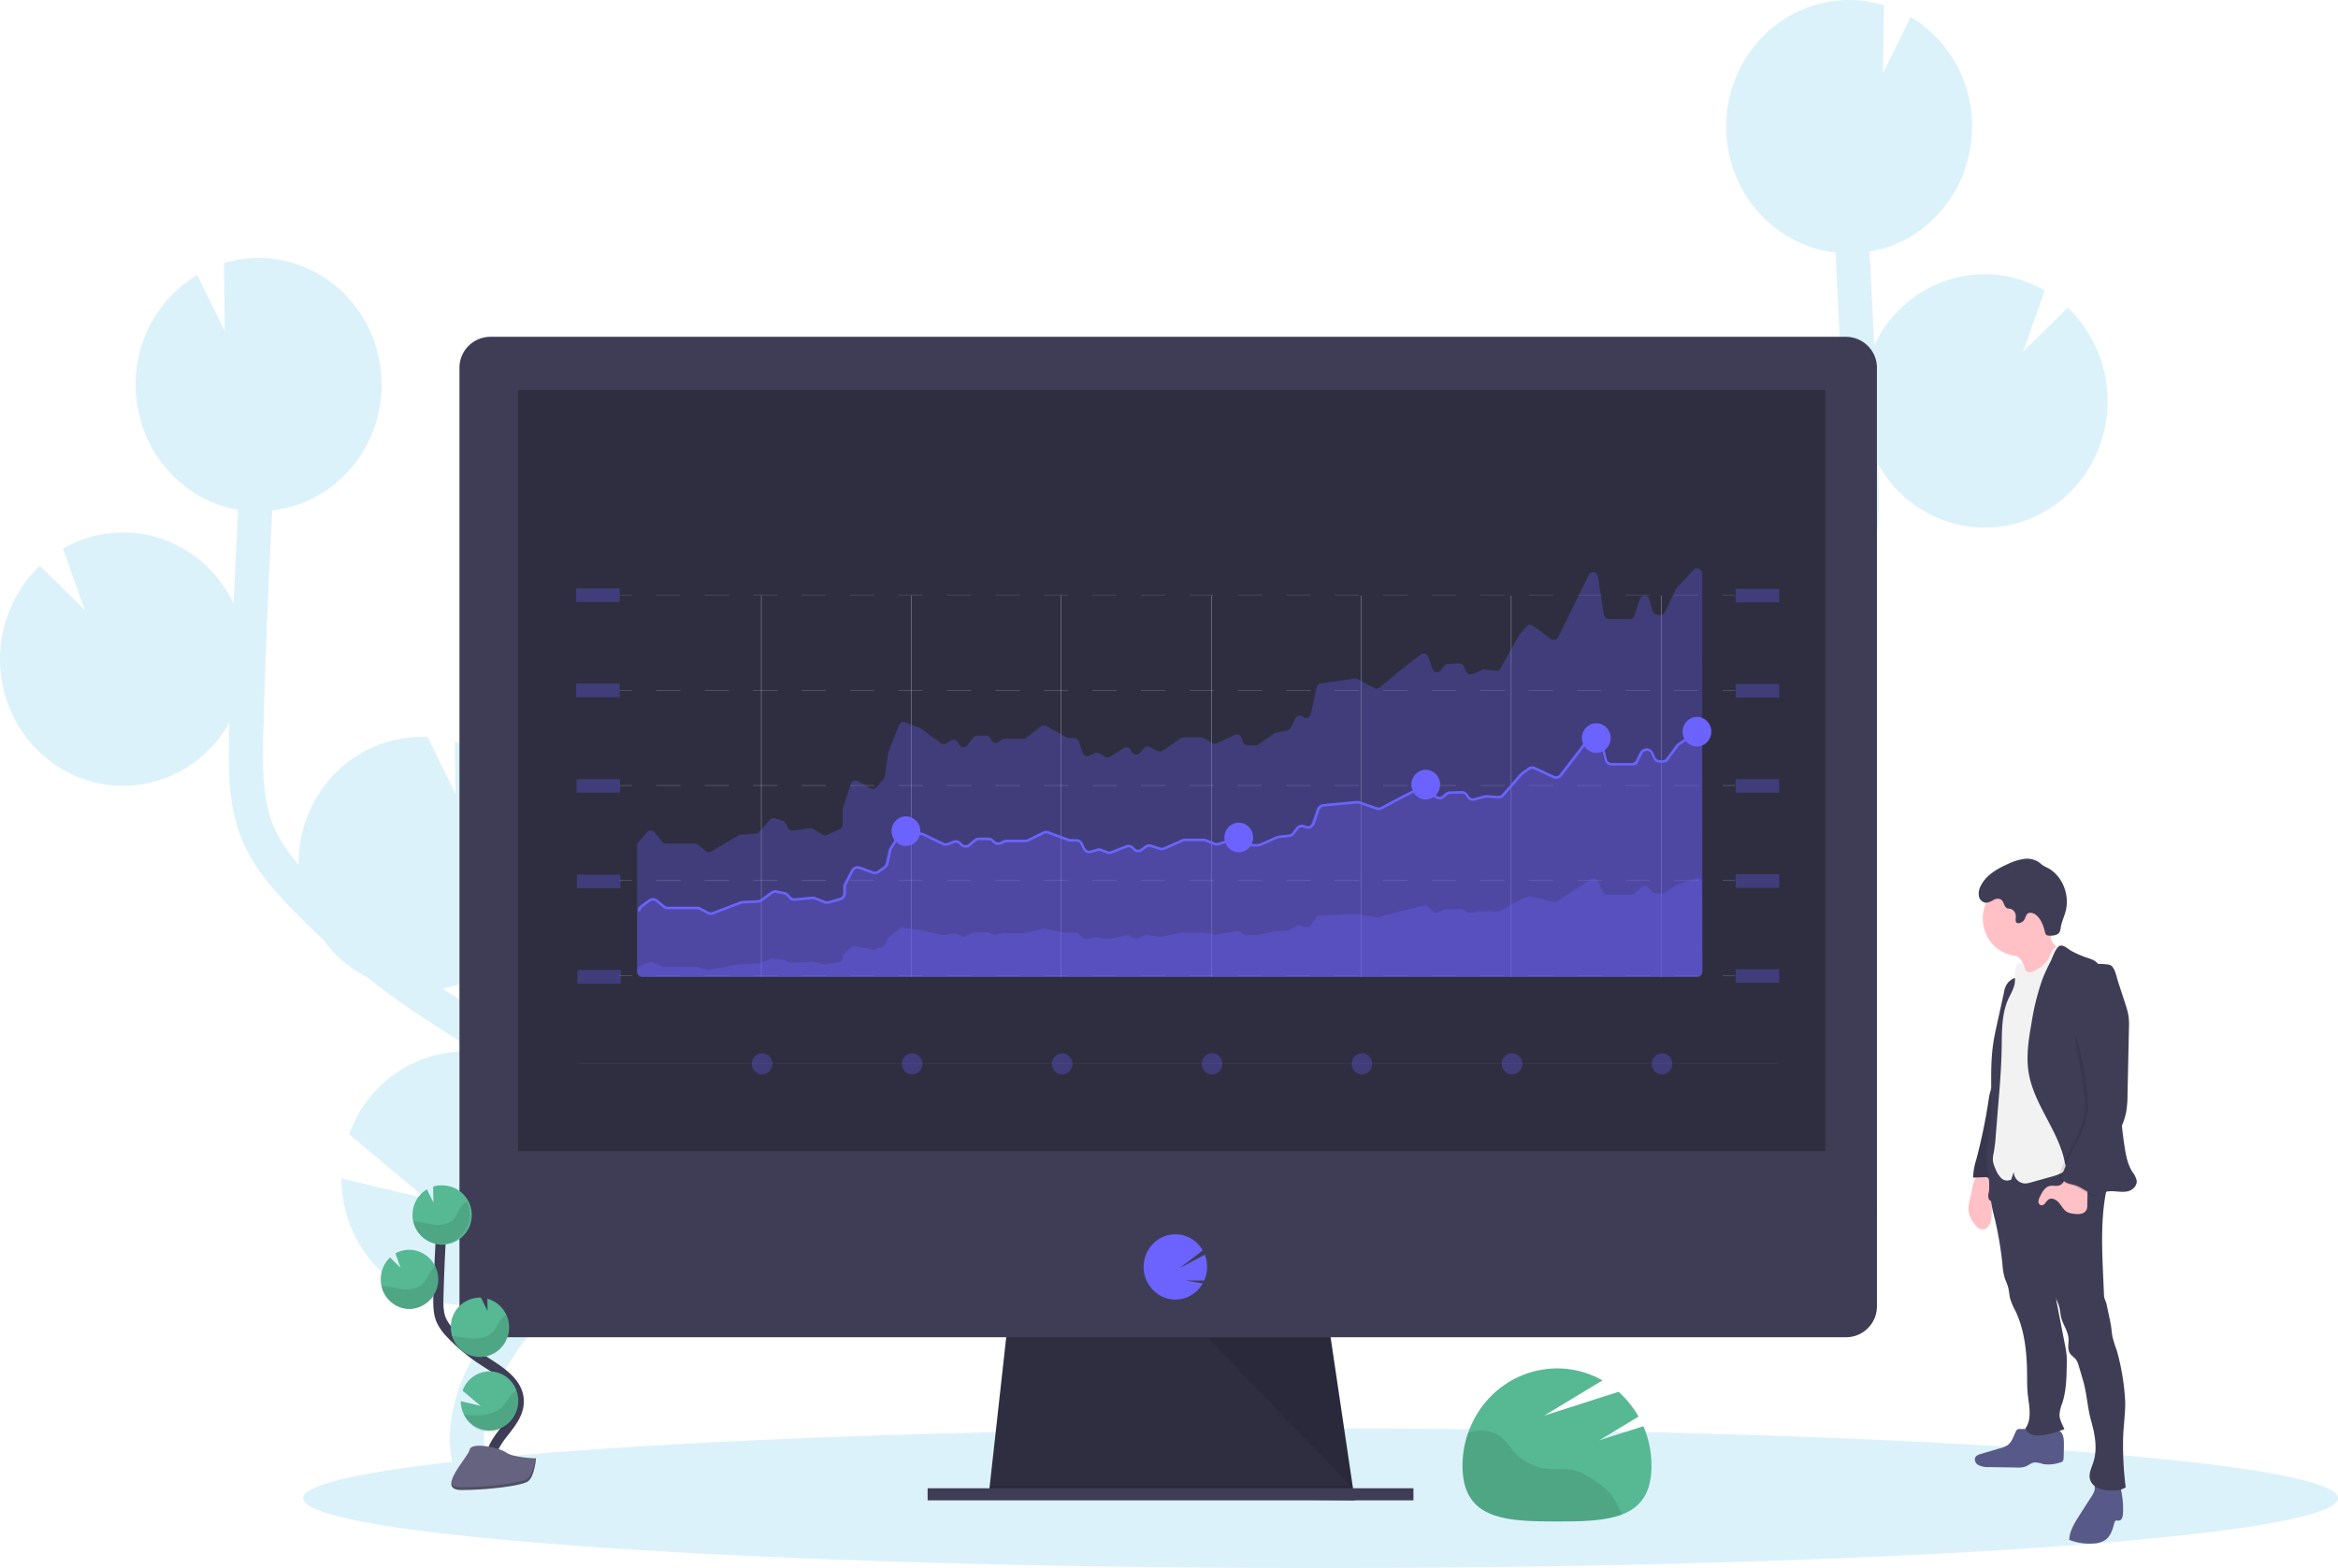 <svg xmlns="http://www.w3.org/2000/svg" viewBox="0 0 923.03 619.18"><defs><style>.cls-1{fill:#dcf2fa;}.cls-2{fill:#2f2e41;}.cls-3{opacity:0.1;}.cls-12,.cls-15,.cls-3,.cls-7{isolation:isolate;}.cls-4{fill:#3f3d56;}.cls-5,.cls-7{fill:#6c63ff;}.cls-6{fill:#57b894;}.cls-7{opacity:0.3;}.cls-12,.cls-15,.cls-8{opacity:0.2;}.cls-12,.cls-9{fill:#f2f2f2;}.cls-10,.cls-11,.cls-13{fill:none;stroke-miterlimit:10;}.cls-10{stroke:#f2f2f2;stroke-width:0.1px;}.cls-11{stroke:#6c63ff;}.cls-13{stroke:#3f3d56;stroke-width:4px;}.cls-14{fill:#656380;}.cls-16{fill:#ffc0c6;}.cls-17{fill:#575a88;}</style></defs><title>hero-img</title><g id="Layer_2" data-name="Layer 2"><g id="e4110a9f-f3dd-43c7-a69f-77d1c85ae255"><path class="cls-1" d="M181.23,394.55l-5.1-3.26c-.49-.31-1-.65-1.45-1,26.43-4.68,44.18-30.53,39.64-57.75a49.52,49.52,0,0,0-34.74-39.69l.26,20.61-11-22.41h-.16c-26.78-1.29-49.51,20-50.76,47.61h0c-.05,1,0,1.89,0,2.84a60.23,60.23,0,0,1-9.6-14.6c-4.65-10.68-4.73-22.8-4.37-37.51.73-29.16,2-58.54,3.55-87.83,23.71-2.72,42-22.78,43.12-47.32.06-1.53,0-3,0-4.53a6.89,6.89,0,0,0-.06-1.12c-.1-1.46-.23-2.89-.45-4.31a4,4,0,0,0-.12-.69c-.19-1.2-.44-2.39-.71-3.57l-.33-1.31c-.34-1.27-.71-2.5-1.15-3.77-.14-.4-.31-.83-.47-1.21q-.51-1.38-1.11-2.7c-.21-.47-.41-.94-.63-1.4-.07-.12-.11-.24-.17-.36h0c-10.58-21.52-34.58-32.19-57-25.34l.32,26.81L77.84,108.64c-18.34,10.82-27.73,32.67-23.16,53.93h0c.08.36.18.69.26,1.05.16.66.32,1.32.5,2,.23.83.49,1.67.75,2.5.21.61.4,1.23.63,1.84.33.89.7,1.75,1.08,2.61.22.5.41,1,.65,1.51a42.6,42.6,0,0,0,2,3.78c.25.44.53.84.81,1.27.52.83,1,1.67,1.62,2.44.35.5.72,1,1.09,1.45.53.69,1.08,1.38,1.62,2,.4.47.81.92,1.22,1.38.6.65,1.21,1.27,1.85,1.89.41.41.81.84,1.27,1.22.71.65,1.46,1.28,2.21,1.89.39.3.76.63,1.15.93,1.15.83,2.33,1.67,3.56,2.5.23.15.48.27.7.41,1,.62,2.07,1.21,3.14,1.75.47.23.94.43,1.41.65a26.19,26.19,0,0,0,2.67,1.15c.52.21,1.06.4,1.62.6.89.3,1.8.59,2.72.83.53.15,1.07.31,1.62.44,1,.25,2,.45,3,.63l.2,0q-1,18.53-1.79,37.09c-11.71-24.82-40.74-35.16-64.84-23.09-.86.43-1.71.88-2.54,1.37l8.58,24.22L15.75,223.39a51.13,51.13,0,0,0-14.46,48.3C7.41,298.57,33.53,315.26,59.63,309a48.7,48.7,0,0,0,30.94-23.64c0,1.25-.08,2.5-.11,3.76-.33,13-.74,29.14,5.55,43.57,4.26,9.77,11.11,17.71,17.85,24.83,4.4,4.63,9,9.11,13.65,13.45a49,49,0,0,0,17.54,15c7.69,6.1,15.65,11.84,23.88,17.14l5.15,3.29c4.62,3,9.36,6,14,9.13-.81-.08-1.62-.17-2.44-.22-21.12-1-40.45,12.16-47.81,32.58l30.34,25.43-33.37-8c0,27.63,21.81,50,48.64,50a47.37,47.37,0,0,0,21-4.93c-.74,1-1.49,1.93-2.25,2.89-1.49,1.91-3,3.81-4.42,5.7-19.75,25.75-25.24,50.2-15.46,68.84l11.89-6.62c-9.52-18.14,4.79-41.36,14.17-53.59,1.43-1.87,2.88-3.73,4.35-5.6,12.63-16.18,26.92-34.46,26.57-56.91C238.73,431.26,206.82,410.91,181.23,394.55Z"/><path class="cls-1" d="M650.9,292.63l5.1-3.26c.49-.31,1-.64,1.45-1-26.43-4.69-44.16-30.55-39.61-57.77A49.5,49.5,0,0,1,652.59,191l-.26,20.61,11-22.41h.13c26.79-1.29,49.51,20,50.76,47.61h0c0,1,0,1.89,0,2.84a59.9,59.9,0,0,0,9.59-14.6c4.65-10.68,4.74-22.79,4.37-37.51-.73-29.16-2-58.54-3.54-87.83-23.71-2.72-42-22.77-43.12-47.32-.07-1.53,0-3,0-4.53a8.32,8.32,0,0,1,.05-1.12c.1-1.46.23-2.89.45-4.31a4,4,0,0,1,.12-.69c.2-1.2.44-2.39.72-3.56.1-.44.21-.84.32-1.32.34-1.27.71-2.5,1.15-3.76.15-.41.32-.84.47-1.22.34-.91.72-1.82,1.11-2.7.22-.47.42-.94.64-1.4.06-.11.1-.24.17-.36h0c10.57-21.51,34.55-32.17,57-25.35l-.33,26.82L754.28,6.71C772.63,17.53,782,39.39,777.45,60.65h0c-.08.36-.18.7-.26,1.06-.16.65-.32,1.31-.5,2-.23.83-.49,1.67-.75,2.5-.21.61-.4,1.23-.63,1.84-.33.89-.7,1.75-1.08,2.61-.22.5-.41,1-.65,1.51-.61,1.3-1.28,2.56-2,3.79-.25.43-.53.83-.81,1.26-.52.83-1,1.67-1.62,2.44-.35.5-.72,1-1.09,1.45-.53.69-1.08,1.38-1.62,2-.4.47-.81.93-1.22,1.38-.6.65-1.21,1.27-1.85,1.89-.41.41-.81.84-1.27,1.22-.71.65-1.46,1.28-2.21,1.89-.39.3-.76.63-1.15.93-1.15.83-2.33,1.67-3.56,2.46-.23.15-.48.27-.7.41-1,.62-2.07,1.2-3.14,1.75-.47.23-.94.43-1.41.65a28.62,28.62,0,0,1-2.67,1.15c-.52.21-1.06.4-1.62.6-.89.3-1.8.59-2.72.83-.53.15-1.07.31-1.62.44-1,.25-2,.45-3,.63h-.2q1,18.54,1.79,37.08c11.71-24.81,40.74-35.15,64.84-23.08.86.43,1.71.88,2.54,1.36l-8.58,24.23,17.66-17.46a51.15,51.15,0,0,1,14.45,48.3c-6.12,26.88-32.23,43.57-58.33,37.27a48.68,48.68,0,0,1-30.94-23.64c0,1.25.08,2.5.11,3.77.32,13,.73,29.13-5.56,43.56-4.26,9.78-11.1,17.71-17.84,24.83q-6.62,7-13.65,13.45a49.11,49.11,0,0,1-17.54,15c-7.69,6.1-15.66,11.84-23.89,17.14L658,304.48c-4.63,2.95-9.36,6-14,9.13.81-.08,1.62-.17,2.43-.22,21.12-1,40.46,12.17,47.81,32.59L663.94,371.4l33.37-8c0,27.63-21.81,50-48.64,50a47.38,47.38,0,0,1-21-4.94c.75,1,1.5,1.94,2.25,2.89,1.5,1.91,3,3.81,4.43,5.7,19.74,25.75,25.23,50.2,15.46,68.84l-11.9-6.62c9.52-18.13-4.79-41.36-14.17-53.59-1.42-1.87-2.87-3.73-4.34-5.6-12.62-16.14-26.91-34.43-26.56-56.87C593.4,329.34,625.28,309,650.9,292.63Z"/><ellipse class="cls-1" cx="521.37" cy="591.62" rx="401.67" ry="27.57"/><polygon class="cls-2" points="534.86 592.45 390.31 590.55 390.74 586.73 397.73 523.75 524.67 523.75 534 586.73 534.72 591.5 534.86 592.45"/><polygon class="cls-3" points="534.72 591.5 462.58 591.5 390.31 590.55 390.74 586.73 534 586.73 534.72 591.5"/><rect class="cls-4" x="366.22" y="587.68" width="191.8" height="4.77"/><path class="cls-4" d="M741,145.47A12.25,12.25,0,0,0,729,133H193.39a12.24,12.24,0,0,0-12,12.48h0V479.85H741Z"/><path class="cls-4" d="M181.39,476.51v39.17a12.18,12.18,0,0,0,12,12.36H729a12.19,12.19,0,0,0,12-12.36V476.51Z"/><rect class="cls-2" x="204.54" y="153.98" width="516.08" height="300.59"/><path class="cls-5" d="M464,513.18a12.38,12.38,0,0,0,9.84-4.92h0a12.16,12.16,0,0,0,1-1.48l-6.86-1.16,7.42.06a13.29,13.29,0,0,0,.25-10.21l-10,5.32,9.18-7a12.32,12.32,0,0,0-17.1-4.66,13.1,13.1,0,0,0-4.52,17.62,11.86,11.86,0,0,0,1,1.46h0A12.35,12.35,0,0,0,464,513.18Z"/><polygon class="cls-3" points="476.48 528.04 534.15 587.68 525.3 528.04 476.48 528.04"/><path class="cls-6" d="M631.36,568.74l15.53-9.35A38.57,38.57,0,0,0,639,549.6L609.66,559l23-13.91c-18.08-10.19-40.75-3.37-50.65,15.24a39.3,39.3,0,0,0-4.59,18.47c0,21.23,16.71,22,37.31,22S652,600,652,578.79a39.32,39.32,0,0,0-3.19-15.59Z"/><path class="cls-3" d="M635.32,589.38a29.82,29.82,0,0,0-5.51-4.46c-2.82-1.93-5.74-3.89-9.06-4.55-2.91-.57-5.93-.09-8.92-.26a20.51,20.51,0,0,1-13.64-6.44c-2.13-2.25-3.79-5-6.34-6.76a13.6,13.6,0,0,0-9.49-1.79,22.82,22.82,0,0,0-2.82.6,39.54,39.54,0,0,0-2.21,13c0,21.23,16.71,22,37.32,22,10,0,19.08-.17,25.78-2.78l-1.11-2.15A30.43,30.43,0,0,0,635.32,589.38Z"/><rect class="cls-7" x="227.47" y="269.95" width="17.16" height="5.36"/><rect class="cls-7" x="685.24" y="270.1" width="17.16" height="5.36"/><rect class="cls-7" x="227.62" y="307.65" width="17.16" height="5.36"/><rect class="cls-7" x="227.78" y="345.35" width="17.16" height="5.36"/><rect class="cls-7" x="227.93" y="383.04" width="17.16" height="5.36"/><g class="cls-8"><rect class="cls-9" x="244.62" y="272.53" width="4.87" height="0.21"/><path class="cls-9" d="M670.5,272.74h-9.56v-.21h9.56Zm-19.13,0h-9.56v-.21h9.56Zm-19.14,0h-9.57v-.21h9.57Zm-19.13,0h-9.57v-.21h9.57Zm-19.14,0h-9.57v-.21H594Zm-19.14,0h-9.56v-.21h9.56Zm-19.14,0h-9.57v-.21h9.57Zm-19.13,0H527v-.21h9.57Zm-19.14,0h-9.57v-.21h9.57Zm-19.14,0h-9.56v-.21h9.56Zm-19.13,0h-9.58v-.21h9.58Zm-19.14,0h-9.57v-.21H460Zm-19.13,0h-9.58v-.21h9.58Zm-19.15,0h-9.56v-.21h9.56Zm-19.13,0H393v-.21h9.57Zm-19.14,0h-9.54v-.21h9.57Zm-19.13,0h-9.57v-.21h9.57Zm-19.15,0h-9.56v-.21h9.56Zm-19.13,0h-9.56v-.21h9.58Zm-19.14,0h-9.57v-.21h9.57Zm-19.13,0H278.2v-.21h9.57Zm-19.14,0h-9.57v-.21h9.57Z"/><rect class="cls-9" x="680.08" y="272.53" width="4.87" height="0.21"/><rect class="cls-9" x="244.62" y="272.53" width="4.87" height="0.21"/><path class="cls-9" d="M670.5,272.74h-9.56v-.21h9.56Zm-19.13,0h-9.56v-.21h9.56Zm-19.14,0h-9.57v-.21h9.57Zm-19.13,0h-9.57v-.21h9.57Zm-19.14,0h-9.57v-.21H594Zm-19.14,0h-9.56v-.21h9.56Zm-19.14,0h-9.57v-.21h9.57Zm-19.13,0H527v-.21h9.57Zm-19.14,0h-9.57v-.21h9.57Zm-19.14,0h-9.56v-.21h9.56Zm-19.13,0h-9.58v-.21h9.58Zm-19.14,0h-9.57v-.21H460Zm-19.13,0h-9.58v-.21h9.58Zm-19.15,0h-9.56v-.21h9.56Zm-19.13,0H393v-.21h9.57Zm-19.14,0h-9.54v-.21h9.57Zm-19.13,0h-9.57v-.21h9.57Zm-19.15,0h-9.56v-.21h9.56Zm-19.13,0h-9.56v-.21h9.58Zm-19.14,0h-9.57v-.21h9.57Zm-19.13,0H278.2v-.21h9.57Zm-19.14,0h-9.57v-.21h9.57Z"/><rect class="cls-9" x="680.08" y="272.53" width="4.87" height="0.21"/></g><rect class="cls-7" x="227.47" y="232.35" width="17.16" height="5.36"/><rect class="cls-7" x="685.24" y="232.51" width="17.16" height="5.36"/><g class="cls-8"><rect class="cls-9" x="244.62" y="234.93" width="4.87" height="0.21"/><path class="cls-9" d="M670.5,235.14h-9.56v-.21h9.56Zm-19.13,0h-9.56v-.21h9.56Zm-19.14,0h-9.57v-.21h9.57Zm-19.13,0h-9.57v-.21h9.57Zm-19.14,0h-9.57v-.21H594Zm-19.14,0h-9.56v-.21h9.56Zm-19.14,0h-9.57v-.21h9.57Zm-19.13,0H527v-.21h9.57Zm-19.14,0h-9.57v-.21h9.57Zm-19.14,0h-9.56v-.21h9.56Zm-19.13,0h-9.58v-.21h9.58Zm-19.14,0h-9.57v-.21H460Zm-19.13,0h-9.58v-.21h9.58Zm-19.15,0h-9.56v-.21h9.56Zm-19.13,0H393v-.21h9.57Zm-19.14,0h-9.54v-.21h9.57Zm-19.13,0h-9.57v-.21h9.57Zm-19.15,0h-9.56v-.21h9.56Zm-19.13,0h-9.56v-.21h9.58Zm-19.14,0h-9.57v-.21h9.57Zm-19.13,0H278.2v-.21h9.57Zm-19.14,0h-9.57v-.21h9.57Z"/><rect class="cls-9" x="680.08" y="234.93" width="4.87" height="0.21"/></g><rect class="cls-7" x="685.24" y="307.65" width="17.16" height="5.36"/><g class="cls-8"><rect class="cls-9" x="244.62" y="310.07" width="4.87" height="0.21"/><path class="cls-9" d="M670.5,310.27h-9.56v-.21h9.56Zm-19.13,0h-9.56v-.21h9.56Zm-19.14,0h-9.57v-.21h9.57Zm-19.13,0h-9.57v-.21h9.57Zm-19.14,0h-9.57v-.21H594Zm-19.14,0h-9.56v-.21h9.56Zm-19.14,0h-9.57v-.21h9.57Zm-19.13,0H527v-.21h9.57Zm-19.14,0h-9.57v-.21h9.57Zm-19.14,0h-9.56v-.21h9.56Zm-19.13,0h-9.58v-.21h9.58Zm-19.14,0h-9.57v-.21H460Zm-19.13,0h-9.58v-.21h9.58Zm-19.15,0h-9.56v-.21h9.56Zm-19.13,0H393v-.21h9.57Zm-19.14,0h-9.54v-.21h9.57Zm-19.13,0h-9.57v-.21h9.57Zm-19.15,0h-9.56v-.21h9.56Zm-19.13,0h-9.56v-.21h9.58Zm-19.14,0h-9.57v-.21h9.57Zm-19.13,0H278.2v-.21h9.57Zm-19.14,0h-9.57v-.21h9.57Z"/><rect class="cls-9" x="680.08" y="310.07" width="4.87" height="0.21"/><rect class="cls-9" x="244.62" y="310.07" width="4.87" height="0.21"/><path class="cls-9" d="M670.5,310.27h-9.56v-.21h9.56Zm-19.13,0h-9.56v-.21h9.56Zm-19.14,0h-9.57v-.21h9.57Zm-19.13,0h-9.57v-.21h9.57Zm-19.14,0h-9.57v-.21H594Zm-19.14,0h-9.56v-.21h9.56Zm-19.14,0h-9.57v-.21h9.57Zm-19.13,0H527v-.21h9.57Zm-19.14,0h-9.57v-.21h9.57Zm-19.14,0h-9.56v-.21h9.56Zm-19.13,0h-9.58v-.21h9.58Zm-19.14,0h-9.57v-.21H460Zm-19.13,0h-9.58v-.21h9.58Zm-19.15,0h-9.56v-.21h9.56Zm-19.13,0H393v-.21h9.57Zm-19.14,0h-9.54v-.21h9.57Zm-19.13,0h-9.57v-.21h9.57Zm-19.15,0h-9.56v-.21h9.56Zm-19.13,0h-9.56v-.21h9.58Zm-19.14,0h-9.57v-.21h9.57Zm-19.13,0H278.2v-.21h9.57Zm-19.14,0h-9.57v-.21h9.57Z"/><rect class="cls-9" x="680.08" y="310.07" width="4.87" height="0.21"/></g><rect class="cls-7" x="685.24" y="345.19" width="17.16" height="5.36"/><g class="cls-8"><rect class="cls-9" x="244.62" y="347.6" width="4.87" height="0.21"/><path class="cls-9" d="M670.5,347.81h-9.56v-.21h9.56Zm-19.13,0h-9.56v-.21h9.56Zm-19.14,0h-9.57v-.21h9.57Zm-19.13,0h-9.57v-.21h9.57Zm-19.14,0h-9.57v-.21H594Zm-19.14,0h-9.56v-.21h9.56Zm-19.14,0h-9.57v-.21h9.57Zm-19.13,0H527v-.21h9.57Zm-19.14,0h-9.57v-.21h9.57Zm-19.14,0h-9.56v-.21h9.56Zm-19.13,0h-9.58v-.21h9.58Zm-19.14,0h-9.57v-.21H460Zm-19.13,0h-9.58v-.21h9.58Zm-19.15,0h-9.56v-.21h9.56Zm-19.13,0H393v-.21h9.57Zm-19.14,0h-9.54v-.21h9.57Zm-19.13,0h-9.57v-.21h9.57Zm-19.15,0h-9.56v-.21h9.56Zm-19.13,0h-9.56v-.21h9.58Zm-19.14,0h-9.57v-.21h9.57Zm-19.13,0H278.2v-.21h9.57Zm-19.14,0h-9.57v-.21h9.57Z"/><rect class="cls-9" x="680.08" y="347.6" width="4.87" height="0.21"/><rect class="cls-9" x="244.62" y="347.6" width="4.87" height="0.21"/><path class="cls-9" d="M670.5,347.81h-9.56v-.21h9.56Zm-19.13,0h-9.56v-.21h9.56Zm-19.14,0h-9.57v-.21h9.57Zm-19.13,0h-9.57v-.21h9.57Zm-19.14,0h-9.57v-.21H594Zm-19.14,0h-9.56v-.21h9.56Zm-19.14,0h-9.57v-.21h9.57Zm-19.13,0H527v-.21h9.57Zm-19.14,0h-9.57v-.21h9.57Zm-19.14,0h-9.56v-.21h9.56Zm-19.13,0h-9.58v-.21h9.58Zm-19.14,0h-9.57v-.21H460Zm-19.13,0h-9.58v-.21h9.58Zm-19.15,0h-9.56v-.21h9.56Zm-19.13,0H393v-.21h9.57Zm-19.14,0h-9.54v-.21h9.57Zm-19.13,0h-9.57v-.21h9.57Zm-19.15,0h-9.56v-.21h9.56Zm-19.13,0h-9.56v-.21h9.58Zm-19.14,0h-9.57v-.21h9.57Zm-19.13,0H278.2v-.21h9.57Zm-19.14,0h-9.57v-.21h9.57Z"/><rect class="cls-9" x="680.08" y="347.6" width="4.87" height="0.21"/></g><rect class="cls-7" x="685.24" y="382.72" width="17.16" height="5.36"/><g class="cls-8"><rect class="cls-9" x="244.62" y="385.15" width="4.87" height="0.21"/><path class="cls-9" d="M670.5,385.36h-9.56v-.21h9.56Zm-19.13,0h-9.56v-.21h9.56Zm-19.14,0h-9.57v-.21h9.57Zm-19.13,0h-9.57v-.21h9.57Zm-19.14,0h-9.57v-.21H594Zm-19.14,0h-9.56v-.21h9.56Zm-19.14,0h-9.57v-.21h9.57Zm-19.13,0H527v-.21h9.57Zm-19.14,0h-9.57v-.21h9.57Zm-19.14,0h-9.56v-.21h9.56Zm-19.13,0h-9.58v-.21h9.58Zm-19.14,0h-9.57v-.21H460Zm-19.13,0h-9.58v-.21h9.58Zm-19.15,0h-9.56v-.21h9.56Zm-19.13,0H393v-.21h9.57Zm-19.14,0h-9.54v-.21h9.57Zm-19.13,0h-9.57v-.21h9.57Zm-19.15,0h-9.56v-.21h9.56Zm-19.13,0h-9.56v-.21h9.58Zm-19.14,0h-9.57v-.21h9.57Zm-19.13,0H278.2v-.21h9.57Zm-19.14,0h-9.57v-.21h9.57Z"/><rect class="cls-9" x="680.08" y="385.15" width="4.87" height="0.21"/><rect class="cls-9" x="244.62" y="385.15" width="4.87" height="0.21"/><path class="cls-9" d="M670.5,385.36h-9.56v-.21h9.56Zm-19.13,0h-9.56v-.21h9.56Zm-19.14,0h-9.57v-.21h9.57Zm-19.13,0h-9.57v-.21h9.57Zm-19.14,0h-9.57v-.21H594Zm-19.14,0h-9.56v-.21h9.56Zm-19.14,0h-9.57v-.21h9.57Zm-19.13,0H527v-.21h9.57Zm-19.14,0h-9.57v-.21h9.57Zm-19.14,0h-9.56v-.21h9.56Zm-19.13,0h-9.58v-.21h9.58Zm-19.14,0h-9.57v-.21H460Zm-19.13,0h-9.58v-.21h9.58Zm-19.15,0h-9.56v-.21h9.56Zm-19.13,0H393v-.21h9.57Zm-19.14,0h-9.54v-.21h9.57Zm-19.13,0h-9.57v-.21h9.57Zm-19.15,0h-9.56v-.21h9.56Zm-19.13,0h-9.56v-.21h9.58Zm-19.14,0h-9.57v-.21h9.57Zm-19.13,0H278.2v-.21h9.57Zm-19.14,0h-9.57v-.21h9.57Z"/><rect class="cls-9" x="680.08" y="385.15" width="4.87" height="0.21"/></g><line class="cls-10" x1="300.55" y1="235.19" x2="300.55" y2="385.72"/><line class="cls-10" x1="359.77" y1="235.19" x2="359.77" y2="385.72"/><line class="cls-10" x1="418.98" y1="235.19" x2="418.98" y2="385.72"/><line class="cls-10" x1="478.2" y1="235.19" x2="478.2" y2="385.72"/><line class="cls-10" x1="537.41" y1="235.19" x2="537.41" y2="385.72"/><line class="cls-10" x1="596.62" y1="235.19" x2="596.62" y2="385.72"/><line class="cls-10" x1="655.84" y1="235.19" x2="655.84" y2="385.72"/><path class="cls-7" d="M668.65,225l-6.78,7.27a2.52,2.52,0,0,0-.34.51l-4.2,8.92a1.91,1.91,0,0,1-1.87,1.11l-1.35-.11a1.93,1.93,0,0,1-1.7-1.42l-1.3-4.63a1.91,1.91,0,0,0-2.38-1.35,2,2,0,0,0-1.29,1.26l-2.18,6.58a1.92,1.92,0,0,1-1.82,1.35h-8.33a2,2,0,0,1-1.9-1.68l-2.36-15.16a1.92,1.92,0,0,0-2.19-1.65,1.94,1.94,0,0,0-1.42,1.07l-12.06,24.52a1.91,1.91,0,0,1-2.59.87,1.58,1.58,0,0,1-.24-.15l-7.17-5.21a1.89,1.89,0,0,0-2.57.32l-2.72,3.23a2.11,2.11,0,0,0-.21.31l-7.25,12.92a1.89,1.89,0,0,1-1.86,1l-4.42-.45a1.89,1.89,0,0,0-.91.13l-4,1.63a1.91,1.91,0,0,1-2.44-1l-.87-2.05a1.91,1.91,0,0,0-1.85-1.18l-4.52.21a1.89,1.89,0,0,0-1.44.78l-1.28,1.72a1.88,1.88,0,0,1-2.69.37,2,2,0,0,1-.65-.92l-1.62-4.72a1.91,1.91,0,0,0-2.45-1.21,1.75,1.75,0,0,0-.52.28l-7.71,5.95-8.52,7.08a1.88,1.88,0,0,1-2.09.21L536,268.15a1.84,1.84,0,0,0-1.15-.2l-13.39,1.93a2,2,0,0,0-1.63,1.52L517.49,282a1.9,1.9,0,0,1-3.13,1.06h0a1.89,1.89,0,0,0-2.72.23,2,2,0,0,0-.25.39l-1.83,3.77a2,2,0,0,1-1.4,1.07l-4.15.71a1.86,1.86,0,0,0-.74.31l-6.53,4.48a2,2,0,0,1-1.06.33h-3.06a1.92,1.92,0,0,1-1.77-1.19l-.81-2a1.91,1.91,0,0,0-2.54-1l0,0-7.09,3.41a1.88,1.88,0,0,1-1.81-.09l-3.24-2a1.87,1.87,0,0,0-1-.29h-7.17a1.88,1.88,0,0,0-1.06.34L459,296.44a1.87,1.87,0,0,1-1.88.15L453.83,295a1.86,1.86,0,0,0-2.26.49L450,297.31a1.87,1.87,0,0,1-2.7.21,2.18,2.18,0,0,1-.42-.54l-.46-.84a1.9,1.9,0,0,0-2.62-.76l0,0-5.62,3.43a1.89,1.89,0,0,1-1.92,0l-2.32-1.33a1.89,1.89,0,0,0-1.73-.07l-2.2,1a1.9,1.9,0,0,1-2.56-1,1.67,1.67,0,0,1-.08-.2l-1.43-4.38a1.9,1.9,0,0,0-1.83-1.37H422a1.84,1.84,0,0,1-.93-.26l-8-4.5a1.88,1.88,0,0,0-2.08.16l-5.85,4.51a1.78,1.78,0,0,1-1.15.39h-7.36a1.88,1.88,0,0,0-1.06.34l-1.38.94a1.88,1.88,0,0,1-2.66-.54,1.59,1.59,0,0,1-.13-.22l-.33-.67a1.91,1.91,0,0,0-1.72-1.11H385.7a1.93,1.93,0,0,0-1.52.77l-2.29,3a1.88,1.88,0,0,1-2.69.34,1.74,1.74,0,0,1-.44-.5l-.65-1.05a1.89,1.89,0,0,0-2.62-.63l-1.89,1.17a1.89,1.89,0,0,1-2.12-.09l-7.65-5.71a2.38,2.38,0,0,0-.44-.25l-6-2.36a1.89,1.89,0,0,0-2.43,1.1l-4.16,10.44a1.83,1.83,0,0,0-.12.46l-1.35,9.41a2,2,0,0,1-.5,1.06L346,310.89a1.89,1.89,0,0,1-2.34.37l-4.94-2.82a1.9,1.9,0,0,0-2.62.76,1.64,1.64,0,0,0-.14.33L332.83,319a2,2,0,0,0-.11.64v5.95a2,2,0,0,1-1.16,1.81l-5,2.29a1.86,1.86,0,0,1-1.74-.12L321,327.25a1.9,1.9,0,0,0-1.25-.26l-6.63,1a1.89,1.89,0,0,1-1.93-1l-1.12-2a1.9,1.9,0,0,0-1.09-.88l-3-1a1.87,1.87,0,0,0-2,.56l-4.18,4.78a2,2,0,0,1-1.27.65l-6.16.53a1.83,1.83,0,0,0-.82.25l-10.74,6.37a1.89,1.89,0,0,1-2.16-.18l-3.05-2.5a1.91,1.91,0,0,0-1.2-.44H262.86a1.88,1.88,0,0,1-1.5-.74l-2.91-3.74a1.89,1.89,0,0,0-2.71-.31l-.22.22-3.51,4a2,2,0,0,0-.49,1.32v49.83a2,2,0,0,0,1.92,2H670.16a2,2,0,0,0,1.92-2h0L672,226.45a2,2,0,0,0-1.9-2A1.9,1.9,0,0,0,668.65,225Z"/><path class="cls-7" d="M668.27,289.55,662,293.86a2.38,2.38,0,0,0-.58.56l-3.9,5.31a2.4,2.4,0,0,1-2,1l-1.28-.07a2.39,2.39,0,0,1-2.05-1.44l-.81-1.78a2.34,2.34,0,0,0-3.13-1.23,2.43,2.43,0,0,0-1.13,1.09l-1.62,3.2a2.37,2.37,0,0,1-2.1,1.3h-8a2.39,2.39,0,0,1-2.3-1.86l-1.93-8a2.36,2.36,0,0,0-4.17-.93l-11.6,15.11a2.34,2.34,0,0,1-2.84.71L605,303.37a2.33,2.33,0,0,0-2.43.26l-2.67,2a2.73,2.73,0,0,0-.35.33l-7,8a2.33,2.33,0,0,1-1.91.84l-4.6-.3a2.38,2.38,0,0,0-.75.06l-4.14,1.1a2.35,2.35,0,0,1-2.56-1l-.47-.72a2.38,2.38,0,0,0-2-1.06l-4.62.14a2.24,2.24,0,0,0-1.45.57l-1.14,1a2.34,2.34,0,0,1-3.35-.3,2.65,2.65,0,0,1-.26-.39l-1.2-2.24a2.33,2.33,0,0,0-3.1-1l-7.78,3.85-8.61,4.58a2.29,2.29,0,0,1-1.83.14l-6.86-2.34a2.56,2.56,0,0,0-.95-.12L521.67,318a2.43,2.43,0,0,0-2,1.61l-1.93,5.53a2.35,2.35,0,0,1-3,1.47l-.33-.15-.08,0a2.31,2.31,0,0,0-3,.63l-1.51,2a2.42,2.42,0,0,1-1.62.93l-4.15.46a2.33,2.33,0,0,0-.69.17l-6.57,2.9a2.36,2.36,0,0,1-.94.19h-3.16a2.34,2.34,0,0,1-2-1.07l-.46-.68a2.33,2.33,0,0,0-2.64-1l-7.38,2.3a2.39,2.39,0,0,1-1.54-.06l-3.42-1.36a2.25,2.25,0,0,0-.81-.16h-7.35a2.09,2.09,0,0,0-.92.2l-7.31,3.19a2.26,2.26,0,0,1-1.62.09L453.59,334a2.32,2.32,0,0,0-2.08.37l-1.58,1.19a2.33,2.33,0,0,1-3.19-.36l-.24-.27a2.32,2.32,0,0,0-2.62-.68L438,336.59a2.26,2.26,0,0,1-1.62,0l-2.58-.95a2.35,2.35,0,0,0-1.46,0l-2.43.73a2.35,2.35,0,0,1-2.78-1.26l-.91-1.88a2.4,2.4,0,0,0-2.13-1.35H422a2.5,2.5,0,0,1-.81-.13l-8.18-3a2.3,2.3,0,0,0-1.82.1l-6,3a2.43,2.43,0,0,1-1,.24H396.6a2.45,2.45,0,0,0-.93.19l-1.54.69a2.36,2.36,0,0,1-2.81-.75h0a2.36,2.36,0,0,0-1.87-.94h-3.82a2.29,2.29,0,0,0-1.5.55l-2.22,1.87a2.31,2.31,0,0,1-3.19-.17l-.5-.51a2.32,2.32,0,0,0-2.54-.56l-2.2.87a2.36,2.36,0,0,1-1.86-.06l-7.77-3.71a1.57,1.57,0,0,0-.43-.15l-6.09-1.55a2.34,2.34,0,0,0-2.56,1.05L350.94,335a2.73,2.73,0,0,0-.32.77L349.46,341a2.44,2.44,0,0,1-1,1.47L346,344.27a2.28,2.28,0,0,1-2.13.28l-5.21-1.9a2.35,2.35,0,0,0-2.91,1.2L333,349.13a2.58,2.58,0,0,0-.28,1.16v2.38A2.43,2.43,0,0,1,331,355l-4.56,1.31a2.31,2.31,0,0,1-1.47-.07l-4-1.55a2.34,2.34,0,0,0-1.05-.15l-6.85.65a2.34,2.34,0,0,1-2-.79l-.81-.93a2.27,2.27,0,0,0-1.29-.75l-3.12-.65a2.36,2.36,0,0,0-1.85.41l-4.11,3a2.46,2.46,0,0,1-1.25.45l-6.3.34a2.09,2.09,0,0,0-.7.15l-10.94,4.18a2.26,2.26,0,0,1-1.9-.12l-3.16-1.67a2.3,2.3,0,0,0-1.08-.27H262.78a2.35,2.35,0,0,1-1.49-.54l-2.84-2.35a2.33,2.33,0,0,0-2.87-.08l-3.05,2.24a2.49,2.49,0,0,0-1,2v23.49a2.41,2.41,0,0,0,2.38,2.44H669.7a2.41,2.41,0,0,0,2.38-2.44L672,291.62a2.36,2.36,0,0,0-3.69-2.07Z"/><ellipse class="cls-5" cx="669.95" cy="288.93" rx="5.68" ry="5.85"/><path class="cls-7" d="M669.59,346.79l-7.72,2.64a3.29,3.29,0,0,0-.42.21l-4.23,2.88a1.76,1.76,0,0,1-1,.31l-2.64-.07a1.8,1.8,0,0,1-1.3-.61l-1.62-1.84a1.77,1.77,0,0,0-2.55-.13l0,0-2.73,2.64a1.73,1.73,0,0,1-1.23.51H634.6a1.78,1.78,0,0,1-1.62-1l-2.17-4.46a1.78,1.78,0,0,0-2.42-.83l-.16.09-13.4,8.75a1.84,1.84,0,0,1-1.37.24L604.28,354a1.7,1.7,0,0,0-1,.07l-3.35,1.27a1.15,1.15,0,0,0-.25.12l-7.41,4.23a1.78,1.78,0,0,1-.93.23l-5.48-.18a1.41,1.41,0,0,0-.29,0l-5.27.69a1.79,1.79,0,0,1-1.3-.34l-1.07-.84a1.8,1.8,0,0,0-1.09-.36L571,359a1.71,1.71,0,0,0-.67.14l-2.6,1.13a1.77,1.77,0,0,1-1.91-.35L563.72,358a1.76,1.76,0,0,0-1.62-.43l-8.87,2.21-9.13,2.43a1.84,1.84,0,0,1-.74,0l-7.71-1.32h-.37L521,361.5a1.77,1.77,0,0,0-1.38.77l-2.15,3.05a1.77,1.77,0,0,1-2,.71l-2.29-.65a1.79,1.79,0,0,0-1.46.24l-2.29,1.51a1.86,1.86,0,0,1-.88.28l-4.87.28h-.27l-7,1.54a1.58,1.58,0,0,1-.38,0H492a1.77,1.77,0,0,1-1.06-.35l-1.07-.84a1.72,1.72,0,0,0-1.33-.34l-8.77,1.35a2.08,2.08,0,0,1-.61,0l-4.12-.83a1,1,0,0,0-.34,0h-7.91a1.15,1.15,0,0,0-.37,0l-8,1.75a1.78,1.78,0,0,1-.65,0l-4.78-.74a1.69,1.69,0,0,0-.89.1L449,370.52a1.77,1.77,0,0,1-1.52-.13l-1.45-.84a1.74,1.74,0,0,0-1.22-.22l-7.3,1.43a1.83,1.83,0,0,1-.66,0l-3.51-.64a1.88,1.88,0,0,0-.58,0l-3.88.57a1.75,1.75,0,0,1-1.53-.51L426,368.92a1.83,1.83,0,0,0-1.28-.55h-3.38l-9-1.62a1.8,1.8,0,0,0-.73,0l-6.78,1.67a1.54,1.54,0,0,1-.43.05h-8.17a2.28,2.28,0,0,0-.37,0l-2.76.61a1.77,1.77,0,0,1-1.39-.16l-.76-.51a1.72,1.72,0,0,0-1-.3h-4.94a1.64,1.64,0,0,0-.68.15L381,369.71a1.75,1.75,0,0,1-1.5-.06l-1.83-.95a1.77,1.77,0,0,0-1.15-.17l-3.62.72a1.89,1.89,0,0,1-.75,0l-8.38-2h-.19l-7.13-.91a1.84,1.84,0,0,0-1.33.39L351,370a1.93,1.93,0,0,0-.52.68l-.91,2.08a1.84,1.84,0,0,1-1.06,1l-3.11,1.09a1.63,1.63,0,0,1-.9.08l-6.93-1.27a1.79,1.79,0,0,0-1.55.48l-2.75,2.64a1.94,1.94,0,0,0-.57,1.37h0a1.83,1.83,0,0,1-1.55,1.83l-5.2.75a2,2,0,0,1-.59,0l-4.7-.92a1.48,1.48,0,0,0-.42,0l-7.86.37a1.86,1.86,0,0,1-.95-.23l-1.38-.78a1.69,1.69,0,0,0-.69-.22l-4.13-.43a1.87,1.87,0,0,0-.81.1l-4.87,1.78a1.8,1.8,0,0,1-.56.11l-6.92.19h-.28l-11.72,2.23a1.67,1.67,0,0,1-.77,0l-4-1.05a1.76,1.76,0,0,0-.46-.06H262.28a1.7,1.7,0,0,1-.67-.13L257.67,380a1.7,1.7,0,0,0-1.29,0l-3.66,1.34a1.85,1.85,0,0,0-1.2,1.75v.83a1.83,1.83,0,0,0,1.79,1.87H670.25a1.83,1.83,0,0,0,1.8-1.86h0l-.1-35.31a1.84,1.84,0,0,0-1.74-1.93A1.64,1.64,0,0,0,669.59,346.79Z"/><ellipse class="cls-5" cx="357.66" cy="328.2" rx="5.68" ry="5.85"/><ellipse class="cls-5" cx="630.21" cy="291.44" rx="5.68" ry="5.85"/><ellipse class="cls-5" cx="489.06" cy="330.7" rx="5.68" ry="5.85"/><ellipse class="cls-5" cx="562.88" cy="309.82" rx="5.68" ry="5.85"/><path class="cls-11" d="M672.78,291.57a2.41,2.41,0,0,0-2.39-2.43,2.37,2.37,0,0,0-1.31.4l-6.27,4.31a2.8,2.8,0,0,0-.58.56l-3.9,5.31a2.4,2.4,0,0,1-2,1l-1.28-.07a2.37,2.37,0,0,1-2-1.44l-.81-1.78a2.34,2.34,0,0,0-3.13-1.23,2.43,2.43,0,0,0-1.13,1.09l-1.62,3.2a2.37,2.37,0,0,1-2.1,1.3h-8.05a2.38,2.38,0,0,1-2.3-1.86l-1.93-8a2.36,2.36,0,0,0-4.17-.93l-11.6,15.11a2.32,2.32,0,0,1-2.84.71l-7.46-3.47a2.33,2.33,0,0,0-2.43.26l-2.67,2a3.61,3.61,0,0,0-.35.33l-7,8a2.33,2.33,0,0,1-1.91.84l-4.6-.3a2.38,2.38,0,0,0-.75.06l-4.14,1.1a2.35,2.35,0,0,1-2.56-1l-.47-.72a2.37,2.37,0,0,0-2-1.06l-4.62.15a2.23,2.23,0,0,0-1.45.56l-1.14,1a2.32,2.32,0,0,1-3.34-.3,2.7,2.7,0,0,1-.27-.39l-1.2-2.24a2.33,2.33,0,0,0-3.1-1L554,314.52l-8.61,4.58a2.29,2.29,0,0,1-1.83.14l-6.86-2.34a2.34,2.34,0,0,0-1-.11L522.48,318a2.43,2.43,0,0,0-2,1.61l-1.92,5.53a2.37,2.37,0,0,1-3,1.47l-.33-.15-.08,0a2.31,2.31,0,0,0-3,.63l-1.51,2a2.42,2.42,0,0,1-1.62.93l-4.15.46a2.19,2.19,0,0,0-.68.17l-6.58,2.9a2.36,2.36,0,0,1-.94.19h-3.16a2.35,2.35,0,0,1-2-1.07l-.46-.68a2.33,2.33,0,0,0-2.64-1l-7.37,2.3a2.42,2.42,0,0,1-1.55-.06L476,331.82a2.25,2.25,0,0,0-.81-.16h-7.35a2.09,2.09,0,0,0-.92.2l-7.3,3.19a2.29,2.29,0,0,1-1.63.09L454.4,334a2.32,2.32,0,0,0-2.08.37l-1.58,1.19a2.33,2.33,0,0,1-3.19-.36l-.24-.27a2.32,2.32,0,0,0-2.62-.68l-5.88,2.31a2.29,2.29,0,0,1-1.63,0l-2.58-.95a2.35,2.35,0,0,0-1.46,0l-2.43.73a2.35,2.35,0,0,1-2.78-1.26l-.91-1.88a2.39,2.39,0,0,0-2.13-1.35h-2.1a2.51,2.51,0,0,1-.82-.13l-8.18-3a2.31,2.31,0,0,0-1.82.1l-6,3a2.43,2.43,0,0,1-1,.24h-7.55a2.49,2.49,0,0,0-.93.19l-1.54.69a2.36,2.36,0,0,1-2.81-.75h0a2.36,2.36,0,0,0-1.87-.94h-3.81a2.32,2.32,0,0,0-1.51.55l-2.22,1.87a2.31,2.31,0,0,1-3.19-.17L379,333a2.32,2.32,0,0,0-2.54-.56l-2.2.87a2.36,2.36,0,0,1-1.86-.06l-7.76-3.71a1.84,1.84,0,0,0-.43-.15l-6.1-1.55a2.34,2.34,0,0,0-2.56,1.05L351.75,335a2.7,2.7,0,0,0-.31.77L350.28,341a2.5,2.5,0,0,1-1,1.47l-2.53,1.79a2.28,2.28,0,0,1-2.13.28l-5.21-1.9a2.35,2.35,0,0,0-2.91,1.2l-2.74,5.28a2.58,2.58,0,0,0-.28,1.16v2.38a2.43,2.43,0,0,1-1.74,2.35l-4.56,1.31a2.32,2.32,0,0,1-1.47-.07l-4-1.55a2.4,2.4,0,0,0-1.06-.15l-6.85.65a2.33,2.33,0,0,1-2-.79l-.82-.93a2.28,2.28,0,0,0-1.28-.75l-3.13-.65a2.36,2.36,0,0,0-1.85.41l-4.11,3a2.46,2.46,0,0,1-1.25.45l-6.3.34a2.14,2.14,0,0,0-.7.15l-10.94,4.18a2.26,2.26,0,0,1-1.9-.12l-3.16-1.67a2.3,2.3,0,0,0-1.08-.27H263.6a2.36,2.36,0,0,1-1.5-.54l-2.84-2.35a2.33,2.33,0,0,0-2.87-.08l-3,2.24a2.48,2.48,0,0,0-1,2"/><rect class="cls-12" x="227.87" y="420.05" width="474.53" height="0.08"/><ellipse class="cls-7" cx="300.88" cy="420.09" rx="4.06" ry="4.18"/><ellipse class="cls-7" cx="360.09" cy="420.09" rx="4.06" ry="4.18"/><ellipse class="cls-7" cx="419.31" cy="420.09" rx="4.06" ry="4.18"/><ellipse class="cls-7" cx="478.52" cy="420.09" rx="4.06" ry="4.18"/><ellipse class="cls-7" cx="537.73" cy="420.09" rx="4.06" ry="4.18"/><ellipse class="cls-7" cx="596.95" cy="420.09" rx="4.06" ry="4.18"/><ellipse class="cls-7" cx="656.16" cy="420.09" rx="4.06" ry="4.18"/><path class="cls-13" d="M194.43,581.17c-2.43-4.6.32-10.24,3.48-14.34s7-8.35,6.9-13.61c-.12-7.52-7.87-12-14.06-16a69,69,0,0,1-12.62-10.46,19.37,19.37,0,0,1-3.87-5.35c-1.29-2.94-1.25-6.28-1.17-9.5q.41-16.11,1.55-32.15"/><path class="cls-6" d="M162.87,479.24a11.73,11.73,0,0,1,5.67-9.61l2.55,5.19-.08-6.28a11.14,11.14,0,0,1,3.76-.47,11.7,11.7,0,1,1-11.91,11.17Z"/><path class="cls-6" d="M183.17,558.59a11.2,11.2,0,0,0,15.3,5,11.86,11.86,0,0,0,4.88-15.75,11.18,11.18,0,0,0-15.29-5,11.51,11.51,0,0,0-5.44,6.31l7.11,6-7.83-1.86A12,12,0,0,0,183.17,558.59Z"/><path class="cls-6" d="M188.79,535.83A11.47,11.47,0,0,0,200.92,525a11.67,11.67,0,0,0-8.52-12.16l.07,4.83-2.58-5.26h0A11.5,11.5,0,0,0,178,523.51v0a11.81,11.81,0,0,0,.48,4A11.43,11.43,0,0,0,188.79,535.83Z"/><path class="cls-6" d="M161.16,516.89a11.7,11.7,0,0,0,.83-23.38,11.16,11.16,0,0,0-5.87,1.43l2,5.68L154,496.53a11.84,11.84,0,0,0-3.67,8.1,11.71,11.71,0,0,0,.28,3.23A11.5,11.5,0,0,0,161.16,516.89Z"/><path class="cls-3" d="M164.4,482.36c2.63.29,5.18,1.14,7.82,1.31s5.53-.49,7.2-2.59a38.18,38.18,0,0,0,2.1-3.82,8.21,8.21,0,0,1,2.87-2.78,11.84,11.84,0,0,1-5.34,15.59,11.2,11.2,0,0,1-15.14-5.5,11.69,11.69,0,0,1-.8-2.31C163.54,482.28,164,482.31,164.4,482.36Z"/><path class="cls-3" d="M161.16,516.89a11.49,11.49,0,0,0,11.91-11.09,11.93,11.93,0,0,0-1.09-5.62,8.54,8.54,0,0,0-2.28,2.36,39.11,39.11,0,0,1-2.26,3.87c-1.77,2.15-4.8,2.85-7.55,2.73s-5.4-.94-8.11-1.2c-.38,0-.76-.06-1.15-.06A11.49,11.49,0,0,0,161.16,516.89Z"/><path class="cls-3" d="M188.79,535.83a11.49,11.49,0,0,0,11.93-11.07,11.93,11.93,0,0,0-1-5.47,9.32,9.32,0,0,0-2.43,2.38c-.89,1.28-1.44,2.76-2.44,4-1.92,2.21-5.15,3-8.05,2.91s-5.54-.77-8.34-1A11.43,11.43,0,0,0,188.79,535.83Z"/><path class="cls-3" d="M183.17,558.59a11.23,11.23,0,0,0,15,5.91A11.86,11.86,0,0,0,203.93,549a11.32,11.32,0,0,0-2.5,2.29,48.85,48.85,0,0,1-3.05,4.17c-2.33,2.36-6.08,3.35-9.43,3.42A48.57,48.57,0,0,1,183.17,558.59Z"/><path class="cls-14" d="M211.6,575.88s-9-.29-11.7-2.28-13.79-4.35-14.48-1.16-13.51,15.87-3.37,15.92,23.57-1.63,26.28-3.34S211.6,575.88,211.6,575.88Z"/><path class="cls-15" d="M181.87,587.25c10.15.08,23.57-1.62,26.28-3.34,2.06-1.3,2.88-5.94,3.15-8.07h.3s-.57,7.46-3.24,9.19-16.14,3.41-26.28,3.34c-2.93,0-3.94-1.09-3.88-2.68C178.58,586.63,179.69,587.23,181.87,587.25Z"/><path class="cls-16" d="M777.87,473.05a13.37,13.37,0,0,0-.66,5.44,11.39,11.39,0,0,0,2.44,5,4.57,4.57,0,0,0,2.62,2,3.09,3.09,0,0,0,2.9-1.45,7.13,7.13,0,0,0,1.05-3.28,38.7,38.7,0,0,0-.44-9.31,63.14,63.14,0,0,0-1.1-7.92c-1.72,0-3.7-.32-4.66,1.37C778.79,467.08,778.5,470.59,777.87,473.05Z"/><path class="cls-4" d="M787.28,427.06c-.42,1.23-1,2.4-1.41,3.64a26.74,26.74,0,0,0-.81,4A222.71,222.71,0,0,1,780.2,458a25.52,25.52,0,0,0-1.22,7l4.64-.17a1.73,1.73,0,0,1,1.25.28c.4.37.66,1.18,1.17,1a122.46,122.46,0,0,0,1.82-13.89c.19-3.34.1-6.62.31-9.92.41-6.57,2.3-14.06-.18-20.42A14.22,14.22,0,0,1,787.28,427.06Z"/><path class="cls-3" d="M787.28,427.06c-.42,1.23-1,2.4-1.41,3.64a26.74,26.74,0,0,0-.81,4A222.71,222.71,0,0,1,780.2,458a25.52,25.52,0,0,0-1.22,7l4.64-.17a1.73,1.73,0,0,1,1.25.28c.4.37.66,1.18,1.17,1a122.46,122.46,0,0,0,1.82-13.89c.19-3.34.1-6.62.31-9.92.41-6.57,2.3-14.06-.18-20.42A14.22,14.22,0,0,1,787.28,427.06Z"/><path class="cls-4" d="M793.05,387.68a7.33,7.33,0,0,0-1.86,4.11L788.49,404c-.61,2.79-1.23,5.58-1.62,8.41-1.7,11.83.27,24-1.62,35.79a58,58,0,0,0-1.09,8c-.08,4.91,1.76,9.8,1,14.65a4.57,4.57,0,0,0,0,2.64c.39.83,1.7,1.1,2.07.29a1.55,1.55,0,0,0,.12-.47l2.81-18.24c.67-4.33,1.34-8.74.87-13.1-.31-3-1.16-5.95-.69-8.91a29.32,29.32,0,0,1,1.24-4.3c2.71-8.36,2.33-17.44.81-26.07a11.09,11.09,0,0,1-.26-3.85c.37-2.11,2-3.73,3-5.57.81-1.39,2.21-4.44,1.62-6.11C796.18,385.19,794.19,386.67,793.05,387.68Z"/><path class="cls-17" d="M797.54,564.27a1.81,1.81,0,0,0-1.09.2,2,2,0,0,0-.64.83c-.9,1.91-1.53,4.13-3.24,5.36a8.77,8.77,0,0,1-2.8,1.19l-7.63,2.24c-1,.28-2.1.7-2.43,1.67a2.56,2.56,0,0,0,1.3,2.72,8.4,8.4,0,0,0,4.38.84l11,.17a9.07,9.07,0,0,0,3.11-.33c1.29-.47,2.38-1.53,3.73-1.67a9.7,9.7,0,0,1,3.25.62,14.35,14.35,0,0,0,6.8-.59,1.85,1.85,0,0,0,1.08-.53,2,2,0,0,0,.34-1.24c.08-1.94.12-3.88.11-5.85,0-1.76-.2-3.81-1.62-4.77a5,5,0,0,0-2.14-.68C806.57,563.86,802.1,564.3,797.54,564.27Z"/><path class="cls-17" d="M826.75,589a11,11,0,0,1-1.18,2.15l-4.65,7.25c-1.89,3-3.86,6.11-4,9.64a21.63,21.63,0,0,0,9.74,1.45,8.82,8.82,0,0,0,4.65-1.5c2-1.51,2.79-4.18,3.43-6.62a1.4,1.4,0,0,1,.45-.83c.41-.29,1,0,1.48-.11,1-.13,1.38-1.47,1.46-2.51a34.62,34.62,0,0,0-.81-9.84,2.07,2.07,0,0,0-.5-1.08,2,2,0,0,0-1.06-.4c-2.32-.41-4.64-.89-7-1.24C825.73,584.85,827.62,586.72,826.75,589Z"/><path class="cls-4" d="M788.36,459.79c-2.24,2.94-3,6.87-2.79,10.6a61.88,61.88,0,0,0,2,11,144,144,0,0,1,3,18,24.34,24.34,0,0,0,.81,5c.4,1.27,1,2.45,1.37,3.73.44,1.55.48,3.21.88,4.77a28.39,28.39,0,0,0,2.1,4.87c3.7,7.8,4.5,16.71,4.56,25.4,0,2.34,0,4.68.22,7,.47,4.73,1.89,10-.86,13.84.69,2.59,4,3.08,6.61,2.74a32.23,32.23,0,0,0,8.76-2.42c-.81-1.78-2-3.84-1.94-5.85a17.11,17.11,0,0,1,1.15-4.58c1.47-4.59,1.62-9.51,1.7-14.34a41.82,41.82,0,0,0-.06-4.48,38,38,0,0,0-.65-4.1l-3.14-16.19a26.38,26.38,0,0,1-.22-8.64,32.68,32.68,0,0,1,3.32-9.73c3.75-7.81,5.05-16.61,5.79-25.3.4-4.75.5-10-2.43-13.71a12.16,12.16,0,0,0-7-4.09,27.94,27.94,0,0,0-8.11-.33C798,453.5,791.73,455.4,788.36,459.79Z"/><path class="cls-4" d="M789,461.87c-1,3.59,1.54,7.09,2.87,10.58.77,2,1.15,4.18,2.32,6,1.44,2.23,3.92,3.55,5.49,5.7s2,4.66,3.24,6.89,3.25,4.09,4.38,6.41c1.72,3.47,1.47,7.63,2.68,11.32.86,2.65,2.47,5,3.1,7.74.27,1.23.35,2.51.65,3.71.73,2.88,2.71,5.38,2.91,8.36.13,1.94-.5,4.08.49,5.73.6,1,1.69,1.61,2.44,2.51a8.27,8.27,0,0,1,1.16,2.71l1.62,5.47c1.56,5.31,1.74,10.8,3.24,16.14s2.57,11.11.81,16.37c-.7,2.18-1.88,4.42-1.29,6.64a5.64,5.64,0,0,0,3.18,3.47,13,13,0,0,0,4.69.91c2.15.12,4.46,0,6.24-1.23a130.51,130.51,0,0,1-1-20.25c.21-4.41.81-8.8.81-13.22a90.81,90.81,0,0,0-3.33-20.55,45.24,45.24,0,0,1-1.7-5.45c-.26-1.26-.34-2.55-.52-3.83s-.45-2.51-.72-3.82L831.66,515c-.25-1.14-.91-2.13-1-3.29l-.33-7.52c-.54-12.32-1.06-24.83,1.82-36.76-1.68-5.13-4.51-10.54-9.33-12.68a16.2,16.2,0,0,0-6.25-1.23C806.75,453.23,797.93,457.58,789,461.87Z"/><path class="cls-16" d="M796.39,377.66a6.91,6.91,0,0,1,1.26,1.1,6.76,6.76,0,0,1,1.06,1.89,23.33,23.33,0,0,1,1.62,7.19,89.14,89.14,0,0,0,14.44-13.09c-1.94.15-3.73-1.28-4.65-3a16.16,16.16,0,0,1-1.38-5.78c0-.37-5,1.82-5.46,2-1.78,1-3.45,2.2-5.2,3.27-.84.52-1.7,1-2.58,1.44a14.56,14.56,0,0,0-2.77,1.11C790.94,375.28,795.28,376.87,796.39,377.66Z"/><path class="cls-9" d="M795.58,383.32c-.21,1.61.06,3.26-.17,4.86-.34,2.31-1.63,4.33-2.6,6.45-2.66,6-2.43,12.78-2.56,19.33-.12,7.17-.69,14.31-1.28,21.45l-1.06,13.08a62,62,0,0,1-.81,6.76,11.49,11.49,0,0,0-.33,2.87,10,10,0,0,0,1,3.34,10.11,10.11,0,0,0,2.26,3.71,3.31,3.31,0,0,0,4,.59l1-3a4.66,4.66,0,0,0,4.34,4.58,8.81,8.81,0,0,0,2.44-.43l7.5-2.1a22.77,22.77,0,0,0,4.71-1.67c3.24-1.78,5.41-5.12,6.58-8.69A40.16,40.16,0,0,0,822,443.35c.3-8.68.08-17.44-1.71-25.9-.74-3.55-1.77-7-2.38-10.62a97.26,97.26,0,0,1-1.06-14.57l-.26-12.08a10.6,10.6,0,0,0-.72-4.39,3.43,3.43,0,0,0-3.47-2.13c-2.25.43-2.77,3.42-4,5.41a12.6,12.6,0,0,1-4.46,3.86c-1.11.69-2.48,1.39-3.62.76s-1.13-2.69-2.3-3.21C796.53,379.62,795.71,382.08,795.58,383.32Z"/><path class="cls-4" d="M806.32,386.71A98.67,98.67,0,0,0,802,404.16c-1.13,6.37-2.14,12.92-1.11,19.31,1.94,12.09,10.85,21.85,13.88,33.7a59.4,59.4,0,0,0,1.63,6.16c1.16,3.34,3.24,6.18,5.29,9,1.11,1.51,2.74,3.21,4.47,2.6,1.29-.46,1.86-2,2.84-3,1.37-1.38,3.47-1.62,5.39-1.53s3.88.45,5.73,0,3.63-2.16,3.44-4.18a8.38,8.38,0,0,0-1.62-3.34c-1.87-2.87-2.58-6.36-3.12-9.78-3.13-19.71-1.73-40-5.05-59.64a17.71,17.71,0,0,0-2.3-7.07,28.7,28.7,0,0,1-1.88-2.73,21.32,21.32,0,0,0-1.42-3.15c-1-1.32-2.65-1.81-4.18-2.32a38.53,38.53,0,0,1-6.06-2.6c-1.48-.78-3.57-3-5.06-1.92s-2.62,4.65-3.42,6.22A67.17,67.17,0,0,0,806.32,386.71Z"/><path class="cls-16" d="M812.75,468.15c-1.15.28-2.38-.1-3.54.17-1.9.45-3,2.45-3.86,4.25a4.68,4.68,0,0,0-.58,1.82,1.51,1.51,0,0,0,.93,1.51,1.72,1.72,0,0,0,1.69-.74,8.73,8.73,0,0,1,1.3-1.48c1.35-.92,3.18.06,4.23,1.33s1.83,2.87,3.24,3.63a7.54,7.54,0,0,0,2.59.65,8.4,8.4,0,0,0,2.83,0,3,3,0,0,0,2.22-1.67,4.82,4.82,0,0,0,.26-1.81l.14-8.35a2.38,2.38,0,0,0-.27-1.41,2.14,2.14,0,0,0-1.08-.7c-1.51-.6-4.78-2.61-6.3-1.6C814.86,465,815.18,467.58,812.75,468.15Z"/><ellipse class="cls-16" cx="797.17" cy="362.72" rx="14.37" ry="14.8"/><path class="cls-4" d="M795.75,361.11a2.89,2.89,0,0,0-2.06-2.24c-.39,0-.79-.1-1.18-.18-1.35-.48-1.32-2.61-2.48-3.46a3,3,0,0,0-3.07.18,6.33,6.33,0,0,1-3,1.07,3.2,3.2,0,0,1-2.71-2.67,6.38,6.38,0,0,1,.73-4c2.16-4.36,6.68-6.86,11-8.76a21.81,21.81,0,0,1,6-1.87,8.55,8.55,0,0,1,6,1.31c.56.41,1,.89,1.62,1.27a17.18,17.18,0,0,0,1.75.92c5.78,3,8.79,10.47,7.21,16.93-.55,2.25-1.63,4.36-2,6.64a5.3,5.3,0,0,1-.45,1.79c-.74,1.33-2.53,1.46-4.06,1.42a1.92,1.92,0,0,1-1.16-.29,2.08,2.08,0,0,1-.57-1.21c-.6-2.5-1.55-5.07-3.52-6.68-1.05-.84-2.75-1.27-3.61-.21a7.72,7.72,0,0,0-.82,1.8,3,3,0,0,1-2.76,1.67C795.17,364.18,796.1,362.51,795.75,361.11Z"/><path class="cls-3" d="M831.15,380.88c-1.72-.21-2.06,9.11-3.8,9.12-.5,0-.41-2-.81-1.67s1,6.68.81,7.18c-.89,1.88.88-6.1,0-4.22-1.16,2.45-.63,3.26-1.23,5.92-1.33,5.85-8,10.09-6.61,15.92a149.87,149.87,0,0,1,3.42,19.41,32.24,32.24,0,0,1,.1,6.29c-.46,4.54-2.48,8.75-4.51,12.81-1.79,3.56-3.61,7.11-5.06,10.81a4.56,4.56,0,0,0-.4,2.95c.6,1.88,3,2.08,4.86,2.62,3.79,1.11,7,5,10.87,4.1,1.72-5.38,1.52-11.05,3-16.51s5.14-10.45,6.31-16.13a40.41,40.41,0,0,0,.59-7.12l.56-26.35a28.38,28.38,0,0,0-.15-4.7,29.27,29.27,0,0,0-1.23-4.7l-3-9.19C834.15,385,833.59,381.18,831.15,380.88Z"/><path class="cls-4" d="M832.39,380.88a41.42,41.42,0,0,0-5.22-.3,2.05,2.05,0,0,0-2.34,1.56l-2.66,5.62a38.24,38.24,0,0,0-2.92,7.6c-1.33,5.85.14,11.93,1.49,17.76a148,148,0,0,1,3.42,19.4,33.06,33.06,0,0,1,.11,6.29c-.47,4.55-2.49,8.75-4.52,12.82-1.79,3.56-3.6,7.1-5.06,10.81a4.46,4.46,0,0,0-.4,2.94c.6,1.88,3,2.08,4.87,2.62,3.78,1.11,7,5,10.87,4.1,1.72-5.38,1.51-11.05,3-16.5s5.15-10.45,6.31-16.14a39.37,39.37,0,0,0,.59-7.11L840.5,406a27.19,27.19,0,0,0-.16-4.69,29.06,29.06,0,0,0-1.21-4.71l-3-9.19C835.38,385,834.83,381.18,832.39,380.88Z"/></g></g></svg>